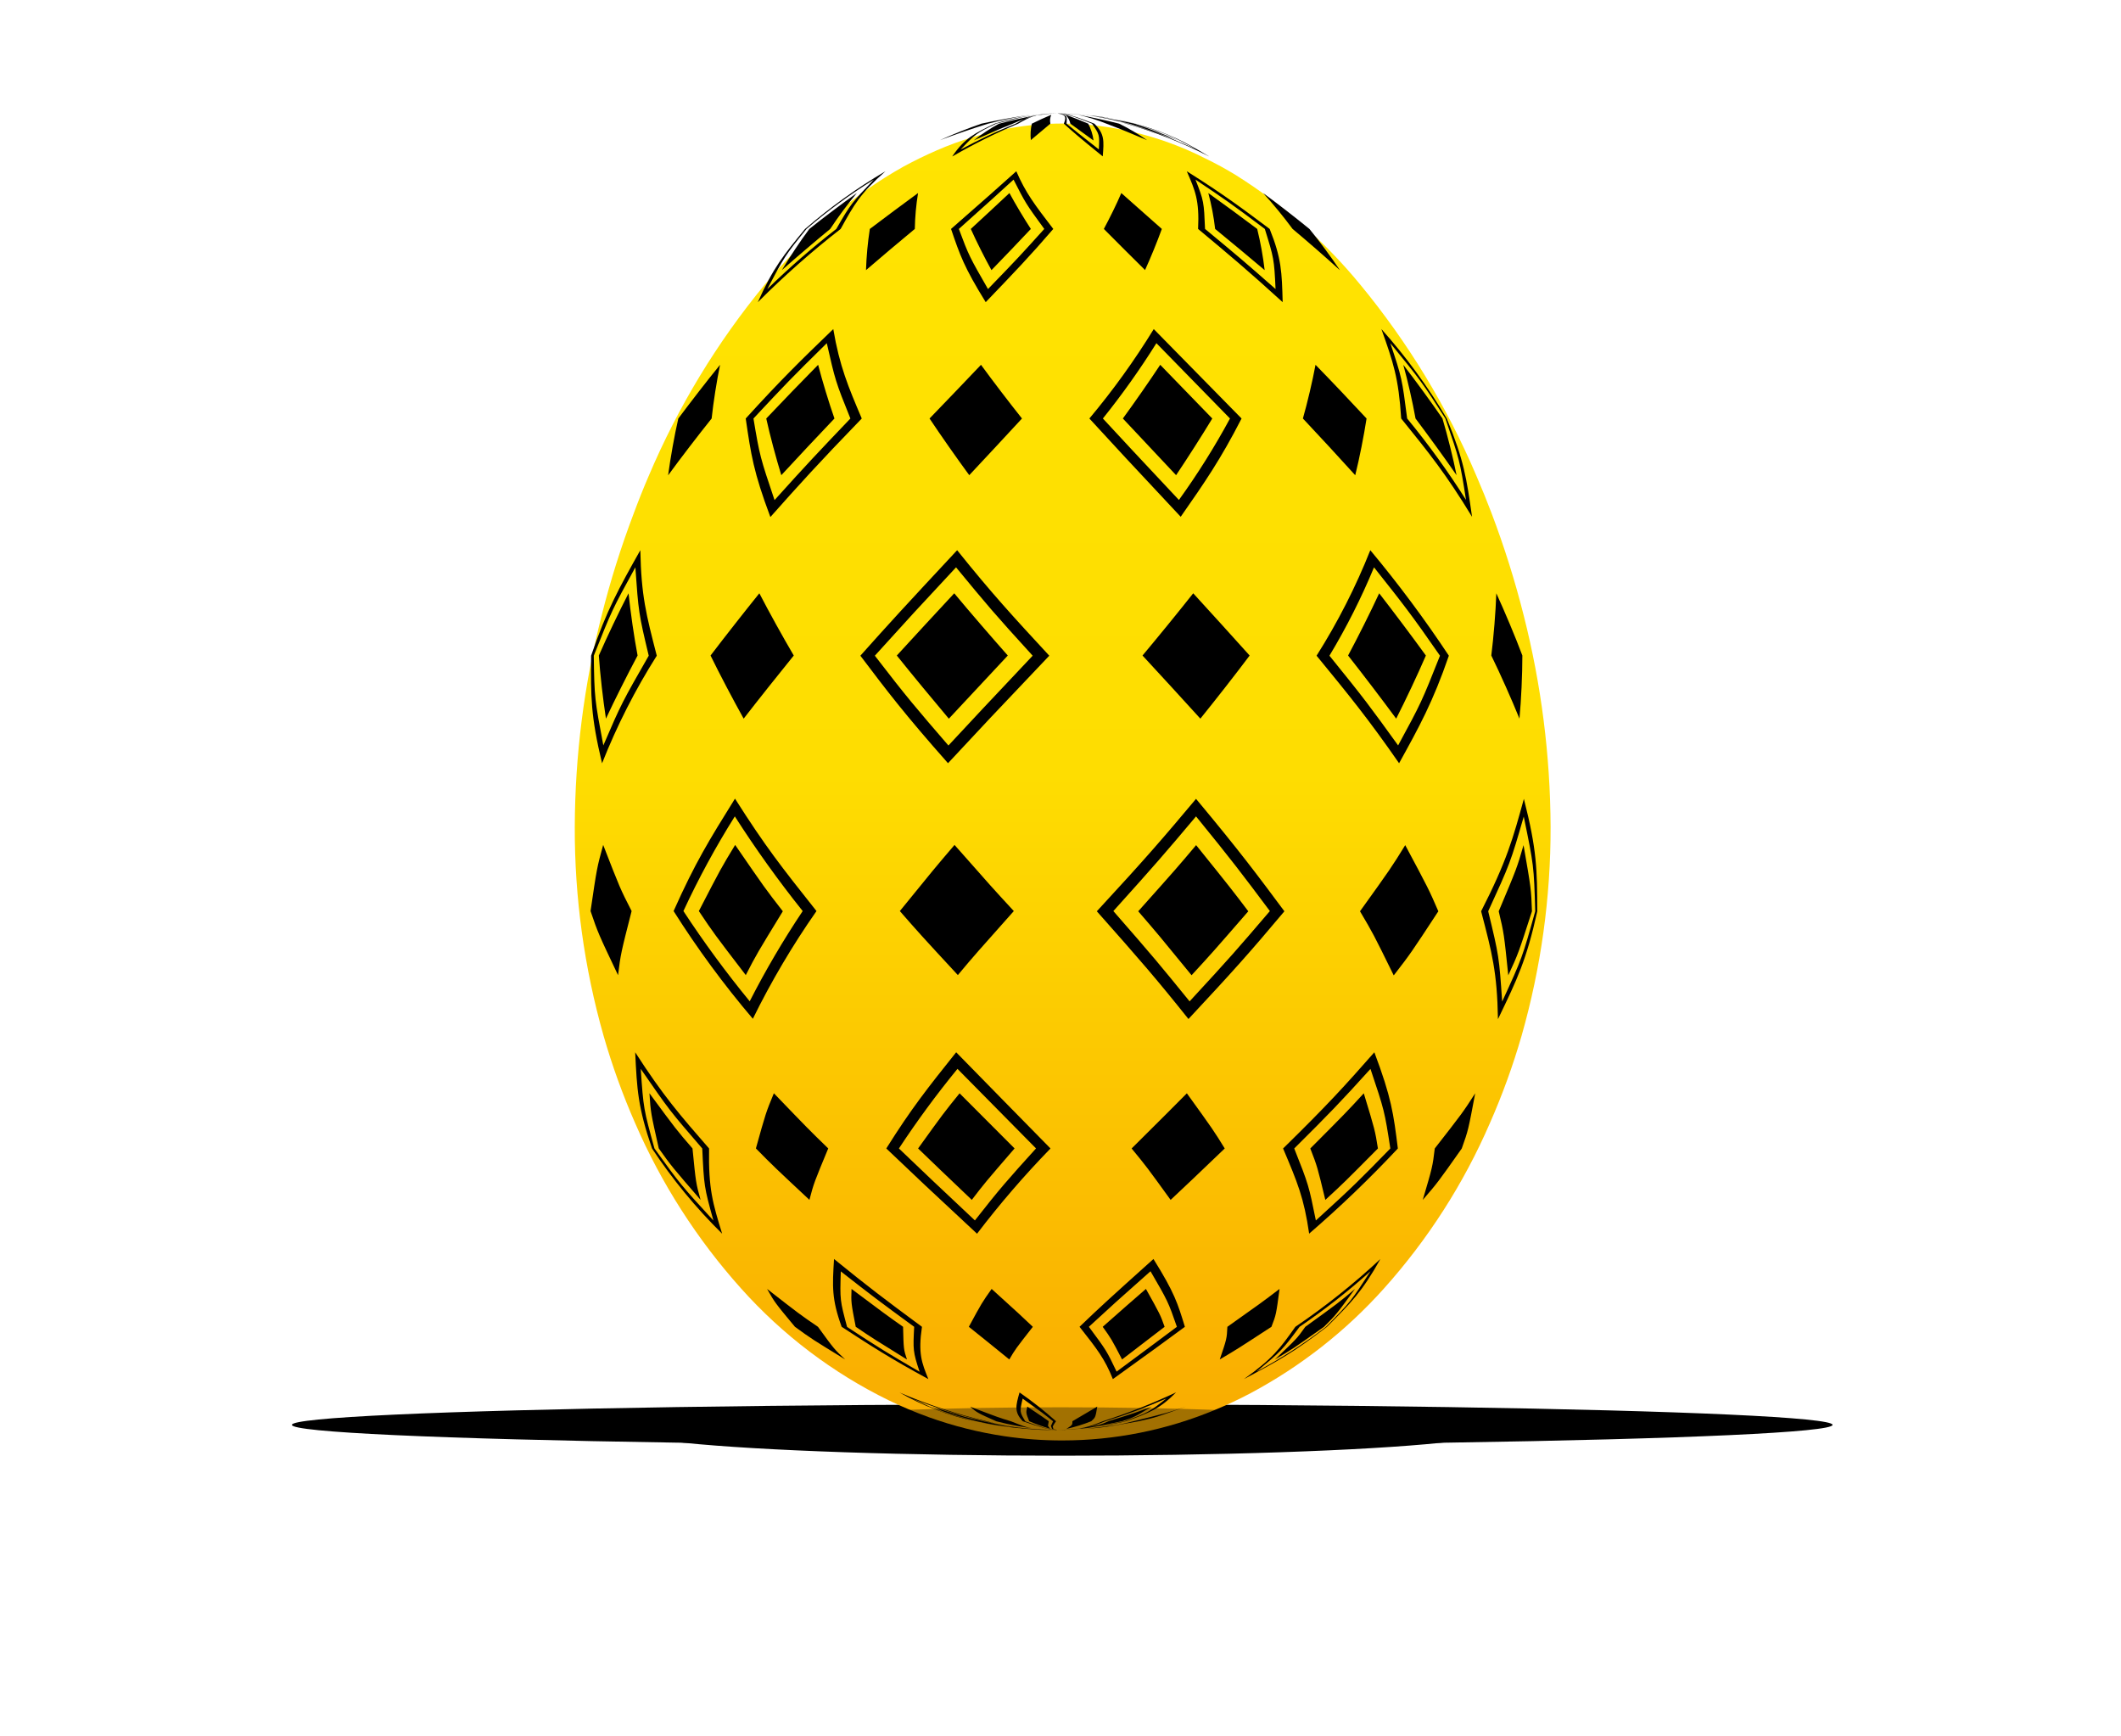<svg width="413" height="338" viewBox="0 0 413 338" fill="none" xmlns="http://www.w3.org/2000/svg">
<g filter="url(#filter0_f)">
<ellipse cx="206.89" cy="278.421" rx="85" ry="5" fill="black"/>
</g>
<g filter="url(#filter1_f)">
<ellipse cx="206.838" cy="277.421" rx="150" ry="4" fill="black"/>
</g>
<g filter="url(#filter2_d)">
<path d="M144.297 248.857C152.387 257.914 162.159 265.315 173.069 270.649C175.605 271.875 178.203 272.969 180.852 273.926C185.647 275.648 190.6 276.891 195.64 277.638C199.364 278.188 203.124 278.462 206.888 278.457C217.065 278.449 227.14 276.433 236.537 272.525C238.908 271.548 241.234 270.455 243.517 269.248C253.296 264.027 262.083 257.131 269.48 248.873C278.048 239.317 285.017 228.439 290.117 216.66C292.55 211.135 294.611 205.453 296.286 199.652C300.059 186.43 301.959 172.743 301.93 158.992C301.875 145.119 300.12 131.304 296.703 117.857C295 111.089 292.904 104.426 290.428 97.9C289.505 95.47 288.53 93.067 287.503 90.691C281.786 77.224 274.151 64.654 264.834 53.374C257.981 45.038 249.828 37.862 240.691 32.122C238.725 30.915 236.726 29.823 234.694 28.845C226.077 24.456 216.558 22.131 206.888 22.053C203.494 22.055 200.105 22.351 196.762 22.938C191.825 23.818 187.008 25.272 182.409 27.272C180.224 28.222 178.064 29.276 175.928 30.434C166.105 35.923 157.012 43.788 148.942 53.374C139.634 64.654 132.01 77.224 126.306 90.691C125.284 93.067 124.323 95.47 123.422 97.9C120.942 104.424 118.847 111.088 117.146 117.857C113.726 131.303 111.97 145.118 111.92 158.992C111.878 172.741 113.764 186.428 117.523 199.652C119.188 205.447 121.238 211.123 123.66 216.644C128.76 228.422 135.728 239.3 144.297 248.857Z" fill="url(#paint0_linear)"/>
</g>
<path d="M183.015 27.297C185.391 26.207 188.635 24.921 191.101 24.077C193.927 23.454 197.729 22.758 200.596 22.348C198.138 22.741 194.861 23.422 192.404 24.077C189.561 24.953 185.8 26.248 183.015 27.297ZM187.111 29.091C190.564 27.219 194.119 25.545 197.762 24.077C200.408 22.594 200.572 22.578 204.815 22.094C200.146 22.488 199.9 22.553 193.985 24.077C190.044 25.961 189.938 26.084 187.078 29.091H187.111ZM185.44 30.418C187.898 26.838 189.856 25.92 193.69 24.077C197.642 22.852 201.744 22.179 205.88 22.078C201.743 22.078 200.498 22.807 198.253 24.077C193.865 25.923 189.599 28.047 185.481 30.434L185.44 30.418ZM189.659 27.313C191.896 26.297 194.911 25.003 197.188 24.093C198.77 23.368 200.416 22.789 202.104 22.365C199.81 22.791 196.762 23.495 194.501 24.093C192.79 25.026 191.162 26.103 189.635 27.313H189.659ZM200.678 27.313C201.858 26.338 203.373 25.06 204.529 24.077C204.402 23.496 204.465 22.89 204.709 22.348C203.554 22.823 202.038 23.528 200.924 24.077C200.674 25.131 200.608 26.22 200.727 27.297L200.678 27.313ZM213.966 29.091C214.122 26.232 214.098 26.199 212.639 24.077C208.977 22.602 208.879 22.578 206.331 22.094C207.789 22.488 207.789 22.52 207.683 24.077C209.526 25.601 210.354 26.256 213.966 29.091ZM214.687 30.418C209.936 26.576 208.953 25.691 207.15 24.077C207.83 22.438 207.15 22.332 205.905 22.078C207.863 22.078 209.715 22.807 213.09 24.077C215.097 26.059 214.966 27.428 214.728 30.418H214.687ZM212.926 27.297C212.773 26.172 212.427 25.083 211.902 24.077C210.591 23.512 208.822 22.807 207.478 22.348C207.959 22.817 208.287 23.419 208.42 24.077L212.844 27.297H212.926ZM223.372 27.297C221.64 26.086 219.819 25.009 217.924 24.077C215.539 23.471 212.328 22.774 209.903 22.348C211.792 22.775 213.644 23.353 215.441 24.077C217.842 24.978 221.012 26.273 223.372 27.297ZM232.973 29.091C227.714 26.24 227.468 26.158 221.012 24.077C214.458 22.594 214.229 22.578 207.33 22.094C213.5 22.488 213.729 22.553 219.521 24.077C225.846 25.969 226.075 26.092 232.99 29.091H232.973ZM235.39 30.434C230.241 27.79 224.843 25.661 219.275 24.077C214.36 22.438 211.353 22.324 205.872 22.078C210.995 22.164 216.091 22.834 221.061 24.077C228 26.068 230.466 27.526 235.382 30.418L235.39 30.434ZM229.328 27.297C226.87 26.207 223.462 24.929 220.889 24.077C218.03 23.446 214.188 22.758 211.288 22.348C213.876 22.741 217.301 23.43 219.841 24.077C222.716 24.945 226.509 26.248 229.328 27.297ZM149.417 56.274C153.67 52.126 158.153 48.22 162.845 44.575C165.671 39.659 165.843 39.487 170.153 34.973C165.543 37.833 161.161 41.043 157.044 44.575C152.817 49.818 152.751 49.941 149.409 56.274H149.417ZM147.566 58.83C150.556 52.112 152.629 49.597 156.758 44.575C161.629 40.368 166.868 36.609 172.414 33.343C167.498 37.668 166.318 39.831 163.689 44.575C158.024 48.985 152.642 53.746 147.574 58.83H147.566ZM152.244 52.595C155.021 50.138 158.798 46.926 161.657 44.575C163.26 42.154 164.991 39.822 166.843 37.587C164.016 39.61 160.289 42.412 157.593 44.575C155.856 46.893 153.735 50.096 152.244 52.595ZM168.629 52.595C171.463 50.138 175.265 46.959 178.132 44.575C178.174 42.233 178.385 39.898 178.763 37.587C175.92 39.651 172.209 42.445 169.374 44.575C168.962 47.23 168.713 49.909 168.629 52.595ZM192.387 56.274C198.278 50.195 198.851 49.548 203.341 44.575C199.736 39.659 199.646 39.463 197.36 34.973C194.083 37.955 193.329 38.668 186.71 44.575C188.643 49.769 188.782 50.015 192.379 56.274H192.387ZM191.937 58.83C187.717 52.005 186.923 49.679 185.186 44.575C193.444 37.333 193.444 37.333 197.893 33.343C199.752 37.611 201.432 39.79 205.094 44.575C200.588 49.818 197.516 53.021 191.937 58.83ZM193.059 52.595C195.378 50.211 198.45 47 200.727 44.575C199.392 42.527 197.712 39.733 196.557 37.587C194.312 39.692 191.298 42.502 189.036 44.575C190.134 47.032 191.756 50.244 193.059 52.595ZM222.954 52.595C224.035 50.236 225.346 47.024 226.231 44.575L218.341 37.587C217.432 39.733 216.056 42.502 214.941 44.575C217.342 46.992 220.553 50.203 222.978 52.595H222.954ZM248.375 56.274C248.105 50.424 248.039 50.211 246.286 44.575C239.888 39.741 238.241 38.635 232.785 34.973C234.423 39.135 234.423 39.34 234.645 44.575C241.199 49.998 242.182 50.834 248.375 56.274ZM249.76 58.83C242.911 52.595 239.29 49.572 233.293 44.575C233.563 39.012 232.736 37.111 231.089 33.343C238.217 37.816 241.993 40.651 247.228 44.575C249.539 50.309 249.604 52.989 249.76 58.83ZM246.253 52.595C245.934 49.895 245.45 47.216 244.803 44.575C241.977 42.437 238.167 39.659 235.284 37.587C235.897 39.88 236.341 42.216 236.611 44.575C239.527 46.951 243.378 50.17 246.253 52.595ZM260.902 52.595C259.263 50.138 256.863 46.861 254.97 44.575C252.324 42.404 248.711 39.61 245.959 37.587C247.986 39.819 249.9 42.151 251.693 44.575C254.503 46.918 258.19 50.129 260.894 52.595H260.902ZM130.115 92.518C132.573 89.151 135.965 84.735 138.57 81.482C138.906 78.32 139.57 74.109 140.209 71.029C137.693 74.101 134.474 78.287 132.082 81.482C131.328 84.759 130.541 89.183 130.099 92.518H130.115ZM150.843 97.343C157.184 90.298 159.289 88.086 165.589 81.482C162.689 74.306 162.632 74.027 160.993 66.818C153.948 73.749 152.981 74.781 146.714 81.482C147.934 88.798 148.041 89.118 150.81 97.343H150.843ZM149.991 100.62C146.722 91.879 146.247 88.602 145.206 81.482C152.063 73.945 155.856 70.234 162.255 64.073C163.476 71.299 165.196 75.354 167.801 81.482C159.142 90.429 155.512 94.476 150.056 100.612L149.991 100.62ZM152.137 92.518C155.209 89.183 159.355 84.768 162.484 81.482C161.403 78.385 160.125 74.207 159.306 71.029C156.242 74.134 152.203 78.312 149.204 81.482C149.941 84.825 151.129 89.241 152.137 92.518ZM188.733 92.518C191.822 89.241 195.926 84.8 198.999 81.482C196.541 78.394 193.346 74.216 191.019 71.029C188.012 74.175 184.047 78.353 181 81.482C183.236 84.841 186.341 89.257 188.733 92.518ZM229.557 97.343C233.21 92.276 236.532 86.978 239.503 81.482C235.947 77.828 235.947 77.829 225.174 66.818C221.989 71.905 218.51 76.802 214.753 81.482C219.898 87.037 220.316 87.496 229.557 97.343ZM229.909 100.62C218.538 88.462 218.538 88.462 212.123 81.482C216.722 75.994 220.912 70.175 224.658 64.073C230.354 69.874 236.054 75.677 241.756 81.482C237.659 89.47 234.595 93.902 229.909 100.612V100.62ZM229.008 92.518C231.204 89.241 234.022 84.841 236.054 81.482L225.919 71.029C223.814 74.216 220.897 78.402 218.644 81.482L229.008 92.518ZM263.892 92.518C264.711 89.241 265.58 84.817 266.096 81.482C263.155 78.312 259.173 74.109 256.158 71.029C255.568 74.199 254.577 78.402 253.701 81.482C256.789 84.759 260.861 89.175 263.884 92.518H263.892ZM285.463 97.343C284.275 89.691 284.169 89.388 281.441 81.482C276.918 74.428 276.681 74.109 270.725 66.818C272.978 73.552 272.994 73.699 274.002 81.482C278.154 86.524 281.984 91.821 285.471 97.343H285.463ZM286.635 100.62C281.539 92.239 278.262 88.192 272.838 81.482C272.33 73.503 271.282 70.545 268.988 64.073C273.784 69.451 278.048 75.282 281.719 81.482C285.078 89.675 285.562 93.099 286.635 100.612V100.62ZM283.62 92.518C282.956 89.167 281.85 84.751 280.875 81.482C278.68 78.279 275.624 74.109 273.248 71.029C274.116 74.125 275.067 78.312 275.632 81.482C278.09 84.759 281.301 89.151 283.62 92.518ZM117.482 145.131C120.997 136.938 121.202 136.61 126.322 127.664C124.356 119.471 124.331 119.111 123.717 110.46C119.219 118.652 119.145 118.791 115.623 127.664C115.737 135.898 115.803 136.242 117.482 145.131ZM117.228 148.604C115.008 139.347 115.041 135.685 115.098 127.664C118.146 118.742 120.612 114.367 124.684 107.125C124.864 115.99 125.814 119.643 127.887 127.664C123.686 134.294 120.121 141.305 117.237 148.604H117.228ZM117.99 139.92C119.727 136.192 122.201 131.285 124.151 127.631C123.463 124.026 122.767 119.168 122.39 115.514C120.538 119.095 118.22 123.945 116.606 127.631C116.852 131.326 117.425 136.233 117.99 139.92ZM144.805 139.92C147.68 136.209 151.588 131.301 154.562 127.631C152.457 124.051 149.769 119.201 147.86 115.514C144.96 119.111 141.159 123.953 138.357 127.631C140.184 131.367 142.773 136.266 144.805 139.92ZM184.694 145.131C190.306 139.101 191.314 138.011 201.08 127.664C193.452 119.299 192.338 117.948 186.161 110.46C177.968 119.258 177.673 119.578 170.349 127.664C176.567 135.75 178.443 137.929 184.662 145.131H184.694ZM184.604 148.604C176.1 139.003 172.692 134.488 167.531 127.664C173.307 121.192 176.125 118.12 186.374 107.125C193.206 115.645 197.385 120.168 204.316 127.664C192.273 140.346 192.273 140.346 184.588 148.604H184.604ZM184.768 139.92C188.201 136.242 192.797 131.334 196.238 127.631C193.059 124.035 188.864 119.193 185.809 115.514C182.433 119.135 177.968 123.986 174.626 127.631C177.608 131.351 181.663 136.258 184.752 139.92H184.768ZM233.735 139.92C236.668 136.291 240.51 131.392 243.329 127.631C240.052 123.977 235.652 119.135 232.342 115.514C229.434 119.193 225.477 124.043 222.47 127.631C225.862 131.301 230.368 136.201 233.735 139.92ZM272.24 145.131C276.771 136.791 276.836 136.618 280.392 127.664C274.829 119.635 273.142 117.513 267.546 110.46C265.086 116.402 262.186 122.153 258.87 127.664C265.727 136.119 266.719 137.495 272.24 145.131ZM272.429 148.604C266.366 139.863 262.598 135.267 256.363 127.664C260.481 121.158 263.984 114.282 266.825 107.125C272.298 113.685 277.404 120.541 282.121 127.664C279.016 136.676 276.386 141.444 272.429 148.604ZM271.864 139.92C273.707 136.299 276.025 131.392 277.647 127.631C274.985 123.953 271.339 119.103 268.554 115.514C266.85 119.201 264.416 124.051 262.499 127.631C265.367 131.269 269.111 136.176 271.864 139.92ZM295.868 139.92C296.212 136.258 296.433 131.351 296.433 127.631C295.049 123.945 293.009 119.095 291.362 115.514C291.239 119.16 290.838 124.01 290.387 127.631C292.157 131.252 294.344 136.16 295.868 139.92ZM120.35 189.838C120.858 185.741 120.899 185.553 122.988 177.385C120.743 172.985 120.743 172.985 117.45 164.506C116.229 168.963 116.229 168.963 114.992 177.385C116.434 181.629 116.507 181.784 120.333 189.838H120.35ZM145.976 194.966C149.071 188.909 152.517 183.038 156.299 177.385C151.575 171.475 147.164 165.322 143.084 158.951C139.36 164.878 136.016 171.035 133.073 177.385C137.064 183.471 141.377 189.339 145.993 194.966H145.976ZM146.582 198.341C140.954 191.729 135.802 184.726 131.164 177.385C135.375 167.939 138.12 163.523 143.117 155.494C149.065 164.858 152.129 168.742 158.986 177.385C154.318 184.055 150.171 191.075 146.582 198.382V198.341ZM145.206 189.878C147.312 185.782 147.41 185.643 152.432 177.426C148.983 172.985 148.983 172.985 143.15 164.506C140.405 169.02 140.405 169.02 136.08 177.385C138.881 181.579 139.119 181.891 145.206 189.838V189.878ZM186.521 189.838C189.798 185.905 190.265 185.43 197.409 177.385C193.166 172.781 193.166 172.781 185.866 164.506C181.876 169.184 181.876 169.184 175.216 177.385C178.763 181.44 179.312 182.071 186.505 189.838H186.521ZM231.638 194.966C239.683 186.249 240.699 185.069 247.269 177.385C241.756 170.011 239.896 167.554 232.891 158.951C226.788 166.202 224.887 168.406 216.793 177.385C224.666 186.397 225.731 187.699 231.638 194.966ZM231.4 198.382C225.166 190.567 221.938 186.855 213.573 177.426C223.2 167.013 226.681 162.941 232.891 155.535C241.51 165.858 244.91 170.462 250.096 177.426C243.23 185.618 239.912 189.289 231.433 198.382H231.4ZM232.023 189.878C236.054 185.495 236.054 185.495 243.067 177.426C239.962 173.329 239.568 172.813 232.908 164.547C229.377 168.75 228.943 169.241 221.635 177.426C225.534 181.94 225.534 181.94 232.023 189.878ZM271.413 189.878C274.69 185.635 274.69 185.635 280.072 177.426C278.237 173.182 278.155 173.026 273.625 164.547C270.954 168.881 270.725 169.2 264.818 177.426C267.399 181.792 267.399 181.792 271.372 189.878H271.413ZM292.501 195.007C296.392 186.552 296.441 186.38 298.94 177.426C298.686 168.627 298.653 168.414 296.703 158.992C294.115 167.963 294.033 168.144 289.781 177.426C291.894 186.143 291.903 186.315 292.501 195.007ZM291.681 198.382C291.518 189.272 290.534 185.561 288.404 177.426C293.418 167.595 294.59 163.31 296.728 155.535C299.284 165.555 299.3 169.274 299.341 177.426C297.22 186.937 295.491 190.534 291.706 198.382H291.681ZM293.697 189.878C295.638 185.676 295.638 185.676 298.301 177.426C298.154 173.133 298.129 172.977 296.662 164.547C295.409 168.922 295.343 169.086 291.829 177.426C292.853 181.743 292.853 181.743 293.689 189.878H293.697ZM138.914 237.625C137.095 231.071 137.087 230.932 136.743 223.607C130.378 216.234 130.378 216.234 124.766 208.115C125.29 215.841 125.331 215.988 127.436 223.607C132.442 230.571 132.68 230.833 138.906 237.625H138.914ZM140.626 240.214C135.504 235.171 130.924 229.605 126.961 223.607C124.192 215.497 124.036 212.138 123.684 204.879C129.165 213.383 132.327 217.012 138.07 223.607C137.939 231.497 138.783 234.258 140.618 240.214H140.626ZM136.415 233.611C135.506 230.334 135.506 230.334 134.842 223.599C131.721 219.994 131.721 219.994 126.461 212.859C126.699 216.603 126.732 216.734 128.28 223.599C130.738 227.056 130.959 227.302 136.415 233.611ZM157.61 233.611C158.47 230.334 158.527 230.235 161.272 223.599C157.479 219.913 157.479 219.913 150.687 212.859C149.13 216.635 149.13 216.635 147.189 223.599C150.531 226.991 150.933 227.368 157.61 233.611ZM189.831 237.617C194.698 231.407 196.189 229.727 201.735 223.599C196.639 218.427 191.541 213.263 186.439 208.107C182.37 213.071 178.564 218.245 175.035 223.607C181.204 229.506 181.204 229.506 189.839 237.625L189.831 237.617ZM190.257 240.214C179.648 230.334 179.648 230.334 172.578 223.607C177.493 215.783 180.574 211.908 186.185 204.879C192.281 211.138 198.433 217.356 204.553 223.607C199.454 228.851 194.674 234.396 190.241 240.214H190.257ZM189.233 233.611C191.691 230.399 191.797 230.268 197.557 223.599L186.849 212.867C183.752 216.693 183.752 216.693 178.771 223.607C181.671 226.409 183.883 228.523 189.233 233.619V233.611ZM227.943 233.619C231.982 229.826 231.982 229.826 238.479 223.607C236.34 220.134 236.242 219.994 231.105 212.867C228.058 215.947 226.731 217.266 220.349 223.607C223.29 227.188 223.29 227.188 227.943 233.619ZM256.224 237.625C263.597 230.915 264.826 229.654 270.725 223.607C269.611 216.341 269.561 216.185 266.858 208.115C260.926 214.669 258.985 216.676 252.013 223.607C254.823 230.694 254.848 230.825 256.224 237.625ZM254.921 240.214C253.914 233.226 252.636 230.211 249.842 223.607C258.649 214.981 261.877 211.392 267.612 204.879C270.954 213.744 271.339 216.832 272.191 223.607C266.724 229.447 260.948 234.991 254.888 240.214H254.921ZM258.067 233.619C261.737 230.235 261.737 230.235 268.308 223.607C267.751 220.093 267.71 219.953 265.555 212.867C262.237 216.488 261.836 216.889 255.142 223.607C256.511 227.147 256.511 227.147 258.067 233.619ZM277.041 233.619C279.917 230.293 279.917 230.293 284.636 223.607C285.897 220.06 285.897 220.06 287.249 212.867C284.882 216.554 284.677 216.816 279.376 223.607C278.958 227.114 278.926 227.237 277.041 233.619ZM164.573 264.685C162.443 262.694 162.443 262.694 159.273 258.328C155.766 255.935 155.766 255.935 149.368 250.954C150.867 253.609 150.941 253.699 154.791 258.328C157.946 260.622 158.191 260.785 164.573 264.685ZM179.058 267.053C177.755 263.186 177.78 262.727 178.009 258.328C170.98 253.191 170.013 252.454 163.721 247.538C163.541 253.109 163.566 253.207 164.942 258.352C171.259 262.498 172.995 263.546 179.058 267.077V267.053ZM180.77 268.511C173.118 264.341 169.645 262.08 163.885 258.328C161.927 252.912 162.075 250.471 162.402 245.129C169.137 250.602 172.102 252.839 179.525 258.328C178.755 263.53 179.467 265.299 180.77 268.511ZM176.6 264.685C175.953 262.702 175.953 262.702 175.846 258.328C172.373 255.87 172.373 255.87 165.81 250.954C165.712 253.617 165.729 253.707 166.63 258.328C169.972 260.589 170.226 260.744 176.584 264.685H176.6ZM196.533 264.685C197.68 262.719 197.745 262.637 201.112 258.328C198.835 256.165 198.515 255.87 193.092 250.954C191.191 253.641 191.191 253.641 188.651 258.328C192.141 261.121 192.141 261.121 196.533 264.685ZM217.424 267.053C224.797 261.596 224.797 261.596 229.164 258.328C227.46 253.412 227.394 253.314 224.027 247.513C217.219 253.551 217.121 253.641 212.025 258.328C215.458 262.94 215.499 263.022 217.424 267.053ZM216.695 268.511C215.138 264.579 213.59 262.621 210.206 258.328C214.302 254.395 216.072 252.789 224.6 245.129C228.697 251.683 229.319 253.756 230.72 258.328C226.182 261.678 225.28 262.326 216.695 268.511ZM218.489 264.685L226.771 258.328C225.952 256.001 225.879 255.87 223.134 250.954C219.611 254.01 219.611 254.01 214.72 258.328C216.4 260.671 216.4 260.671 218.489 264.685ZM237.512 264.685C240.945 262.653 240.945 262.653 247.572 258.328C248.482 255.985 248.482 255.985 249.154 250.954C245.786 253.519 245.401 253.797 238.995 258.328C238.88 260.654 238.88 260.654 237.512 264.685ZM244.672 267.053C249.42 264.528 253.947 261.61 258.206 258.328C263.056 253.412 263.122 253.265 266.858 247.513C262.505 251.425 257.893 255.038 253.053 258.328C249.645 262.907 249.555 262.981 244.672 267.053ZM242.215 268.511C247.843 264.505 249.219 262.571 252.234 258.328C258.086 254.363 263.622 249.95 268.791 245.129C265.219 251.536 263.056 253.666 258.387 258.328C251.767 263.415 248.777 265.013 242.215 268.511ZM248.252 264.685C251.669 262.67 251.669 262.67 257.805 258.328C260.173 255.968 260.173 255.968 263.851 250.954C260.754 253.568 260.509 253.748 254.168 258.328C252.529 260.646 252.414 260.72 248.252 264.685ZM204.529 278.449C197.901 278.096 197.794 278.072 191.871 276.745C187.028 275.601 182.271 274.122 177.632 272.321C183.154 274.893 183.277 274.934 189.987 276.745C194.77 277.767 199.639 278.338 204.529 278.449ZM205.872 278.449C200.505 278.376 195.156 277.8 189.897 276.728C184.724 275.624 179.751 273.734 175.15 271.124C180.65 273.488 186.346 275.363 192.174 276.728C197.204 278.121 201.424 278.285 205.897 278.449H205.872ZM200.375 278.219C197.098 277.949 197.032 277.924 191.511 276.728C188.143 275.974 188.143 275.974 181.458 273.885C184.178 275.065 184.293 275.098 190.183 276.728C193.673 277.465 193.796 277.474 200.375 278.219ZM202.063 278.219C199.933 277.949 199.875 277.924 196.86 276.728C194.403 275.974 194.403 275.974 188.914 273.885C190.282 275.065 190.347 275.098 194.009 276.728C196.656 277.41 199.347 277.908 202.063 278.219ZM205.569 278.432L204.856 278.211L204.635 277.638L205.053 276.728C203.365 275.36 202.718 274.868 199.13 272.304C198.532 274.885 198.548 274.918 199.646 276.728C203.267 278.031 203.308 278.039 205.569 278.432ZM205.897 278.432C204.144 278.391 202.366 277.793 199.154 276.712C197.45 274.909 197.786 273.721 198.523 271.108C201.006 272.825 203.378 274.697 205.626 276.712C205.389 277.037 205.175 277.379 204.987 277.736L205.127 278.252L205.897 278.432ZM204.57 278.203C204.365 278.105 204.217 277.801 204.062 277.621C204.111 277.343 204.168 276.982 204.209 276.712C203.251 276.024 203.07 275.893 200.039 273.869C199.744 275.049 199.769 275.114 200.408 276.712C201.762 277.295 203.152 277.793 204.57 278.203ZM207.65 278.203C209.302 277.838 210.921 277.339 212.492 276.712C213.311 275.966 213.311 275.966 213.655 273.869C211.959 274.877 210.976 275.45 208.822 276.712C208.822 277.449 208.822 277.449 207.65 278.203ZM206.904 278.416C212.361 278.064 212.484 278.039 219.021 276.712C223.65 275 223.716 274.95 227.124 272.288C223.245 273.979 219.277 275.456 215.236 276.712C211.918 278.014 211.82 278.023 206.904 278.416ZM205.897 278.416C210.64 278.375 212.115 277.777 214.794 276.695C219.649 275.138 224.397 273.266 229.008 271.092C225.829 274.328 223.789 275.065 219.324 276.695C214.919 277.726 210.42 278.302 205.897 278.416ZM210.042 278.186C212.713 277.916 212.82 277.892 218.538 276.695C220.824 275.95 220.824 275.95 224.273 273.853C221.25 275.024 221.143 275.057 215.884 276.695C214.245 277.433 214.179 277.441 210.05 278.186H210.042ZM211.558 278.186C215.032 277.916 215.154 277.892 221.856 276.695C225.133 275.95 225.133 275.95 230.95 273.853C227.509 275.032 227.386 275.057 220.791 276.695C217.874 277.433 217.76 277.441 211.558 278.186Z" fill="black"/>
<g opacity="0.35" filter="url(#filter3_f)">
<ellipse cx="206.5" cy="278" rx="62" ry="4" fill="black"/>
</g>
<defs>
<filter id="filter0_f" x="79.89" y="231.421" width="254" height="94" filterUnits="userSpaceOnUse" color-interpolation-filters="sRGB">
<feFlood flood-opacity="0" result="BackgroundImageFix"/>
<feBlend mode="normal" in="SourceGraphic" in2="BackgroundImageFix" result="shape"/>
<feGaussianBlur stdDeviation="21" result="effect1_foregroundBlur"/>
</filter>
<filter id="filter1_f" x="0.838" y="217.421" width="412" height="120" filterUnits="userSpaceOnUse" color-interpolation-filters="sRGB">
<feFlood flood-opacity="0" result="BackgroundImageFix"/>
<feBlend mode="normal" in="SourceGraphic" in2="BackgroundImageFix" result="shape"/>
<feGaussianBlur stdDeviation="28" result="effect1_foregroundBlur"/>
</filter>
<filter id="filter2_d" x="87.919" y="0.053" width="238.012" height="304.404" filterUnits="userSpaceOnUse" color-interpolation-filters="sRGB">
<feFlood flood-opacity="0" result="BackgroundImageFix"/>
<feColorMatrix in="SourceAlpha" type="matrix" values="0 0 0 0 0 0 0 0 0 0 0 0 0 0 0 0 0 0 127 0"/>
<feOffset dy="2"/>
<feGaussianBlur stdDeviation="12"/>
<feColorMatrix type="matrix" values="0 0 0 0 0 0 0 0 0 0 0 0 0 0 0 0 0 0 0.1 0"/>
<feBlend mode="normal" in2="BackgroundImageFix" result="effect1_dropShadow"/>
<feBlend mode="normal" in="SourceGraphic" in2="effect1_dropShadow" result="shape"/>
</filter>
<filter id="filter3_f" x="128.5" y="258" width="156" height="40" filterUnits="userSpaceOnUse" color-interpolation-filters="sRGB">
<feFlood flood-opacity="0" result="BackgroundImageFix"/>
<feBlend mode="normal" in="SourceGraphic" in2="BackgroundImageFix" result="shape"/>
<feGaussianBlur stdDeviation="8" result="effect1_foregroundBlur"/>
</filter>
<linearGradient id="paint0_linear" x1="206.925" y1="22.053" x2="206.925" y2="278.457" gradientUnits="userSpaceOnUse">
<stop stop-color="#FFE401"/>
<stop offset="0.495" stop-color="#FEDD01"/>
<stop offset="1" stop-color="#F9AB01"/>
</linearGradient>
</defs>
</svg>
